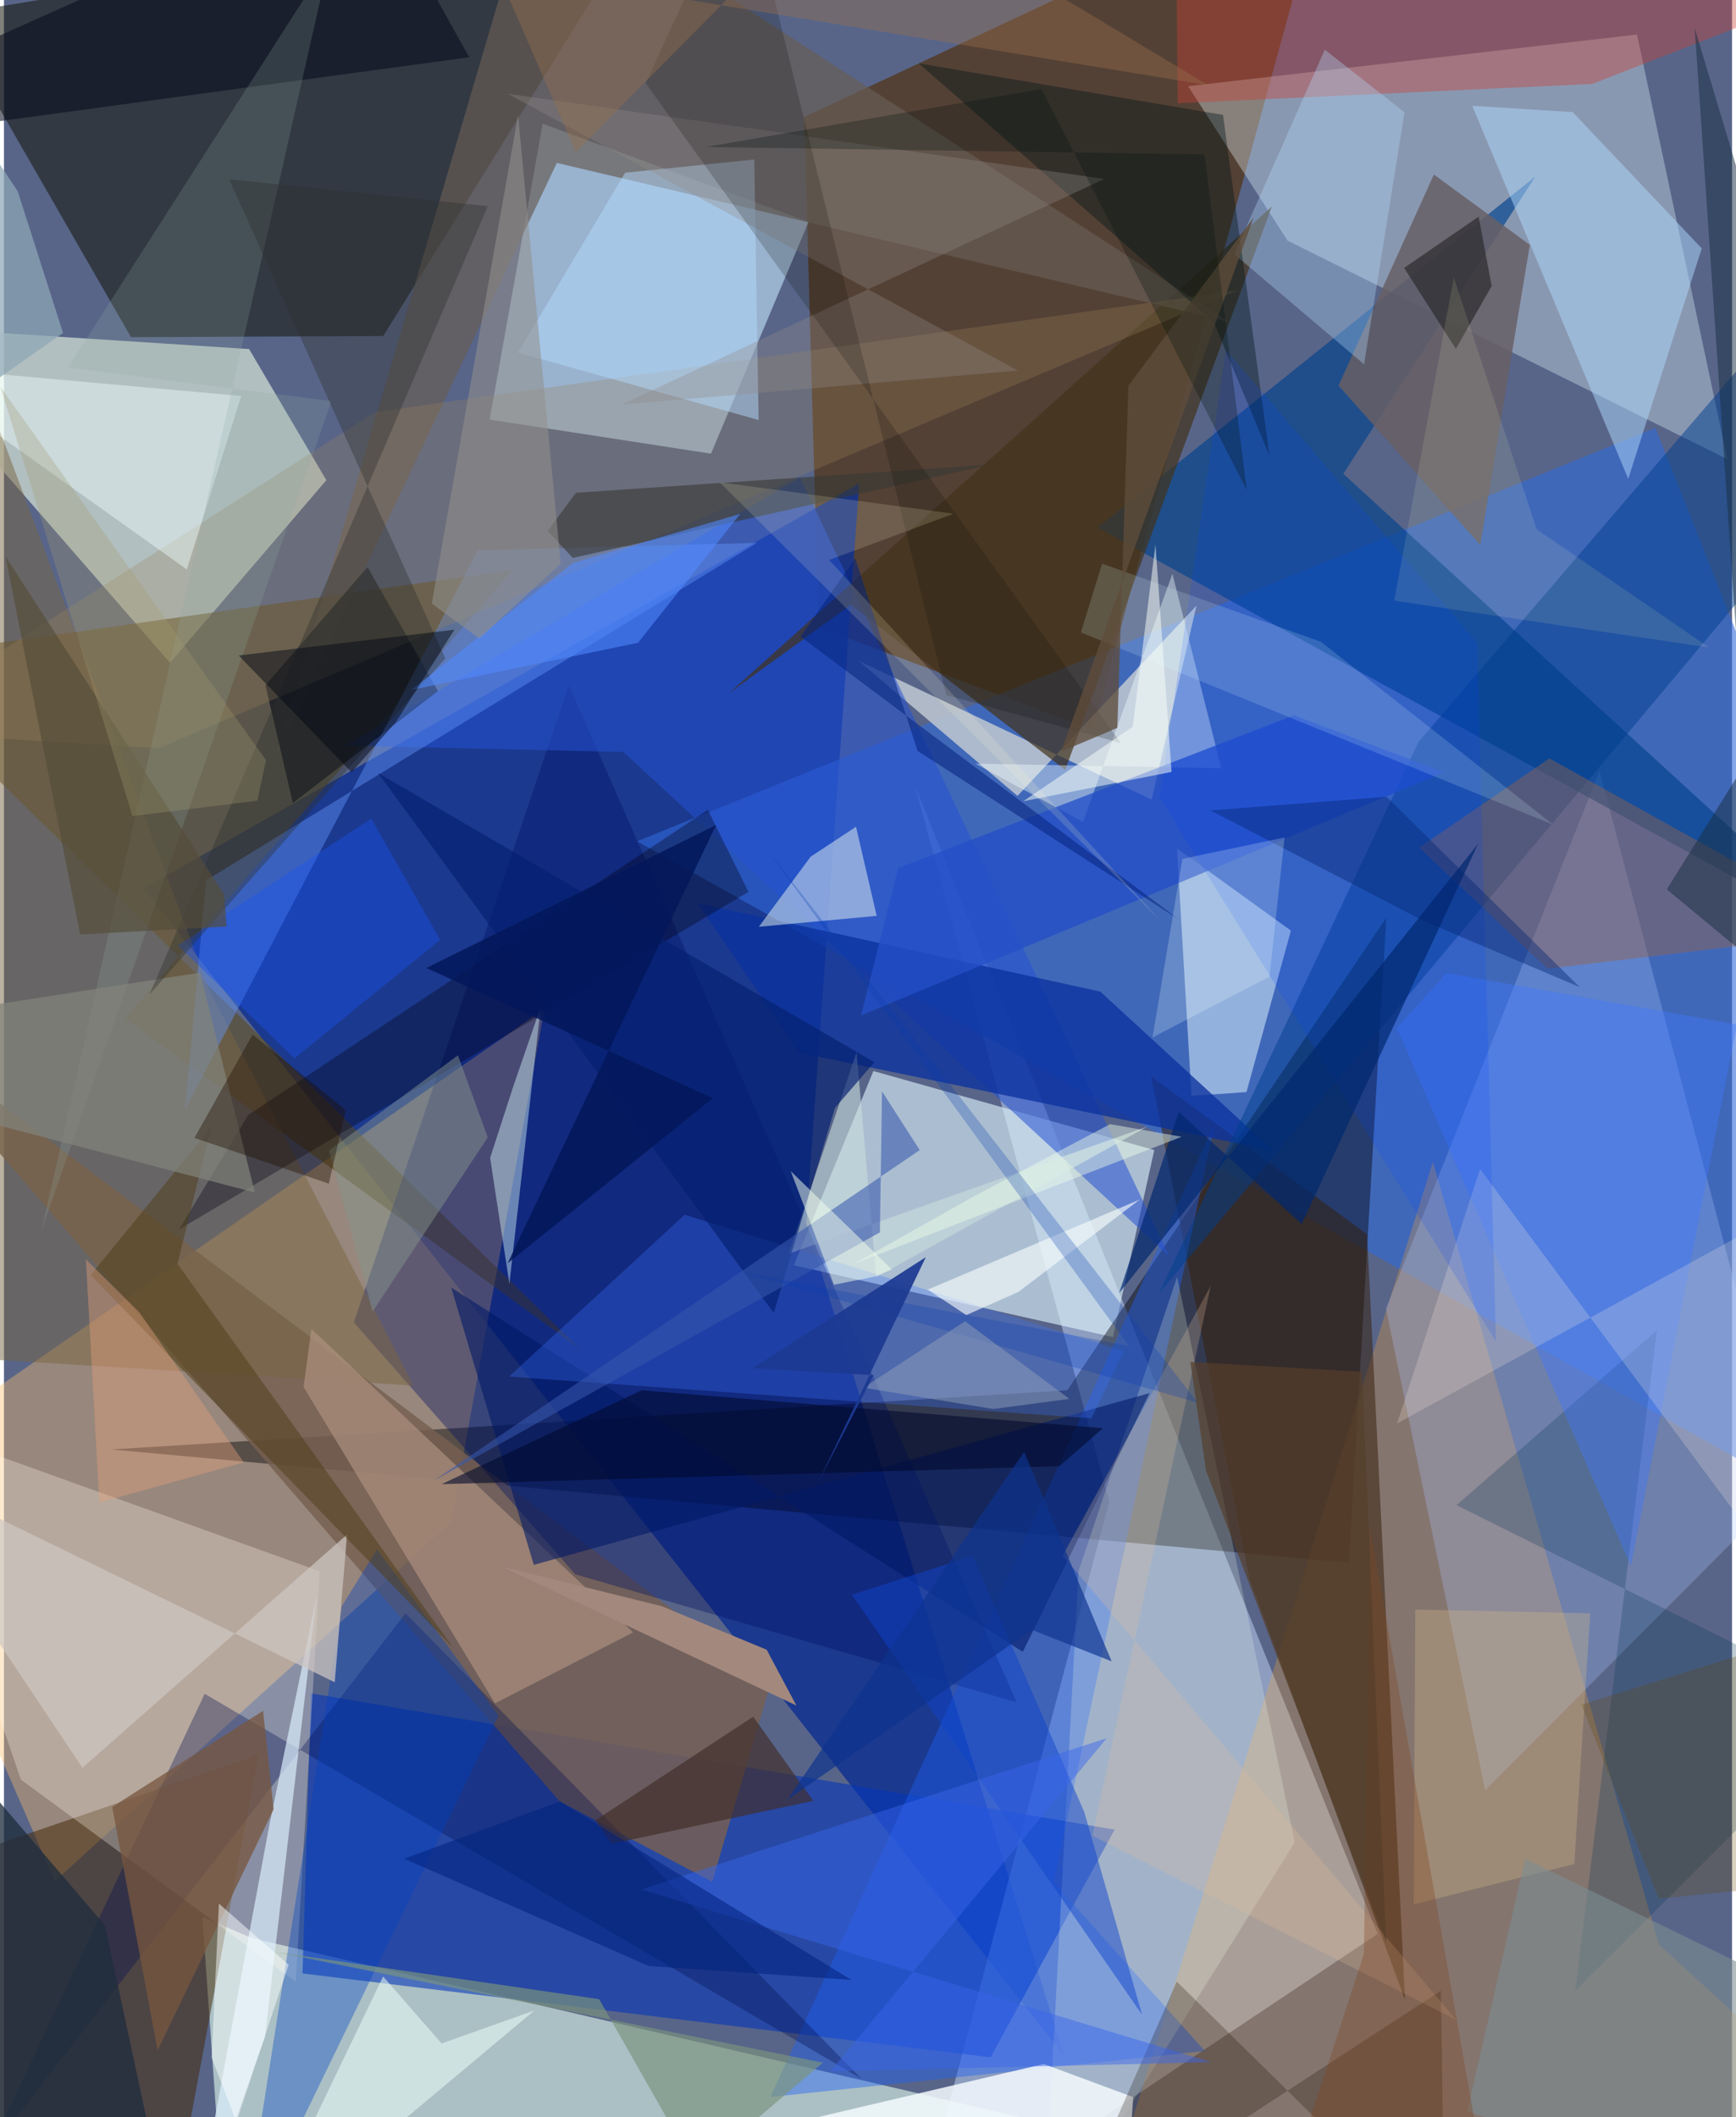 <svg xmlns="http://www.w3.org/2000/svg" width="228" height="278" viewBox="0 0 836 1024"><path fill="#586589" d="M0 0h836v1024H0z"/><path fill="#522c03" fill-opacity=".624" d="M640.32-62L387.121 56.619l6.989 246.762 132.587 49.696z"/><path fill="#12328f" fill-opacity=".859" d="M512.86 994.273L67.538 429.649l346.228-195.844-25.654 357.882z"/><path fill="#c5d9fd" fill-opacity=".478" d="M534.724 726.28l-93.97-346.152 223.803 555.224L438.955 1086z"/><path fill="#dffaec" fill-opacity=".612" d="M120.186 937.48l384.616 89.557L107.149 1086 96.004 927.174z"/><path fill="#fabd6a" fill-opacity=".392" d="M216.332 736.214l45.16-248.285L-62 711.792l86.622 197.996z"/><path fill="#e0eedc" fill-opacity=".659" d="M155.965 232.246L80.3 320.553-62 157.134l180.592 11.693z"/><path fill="#131508" fill-opacity=".541" d="M183.49 162.51l-122.025.568L-28.128 7.36l342.633-56.04z"/><path fill="#316adc" fill-opacity=".588" d="M871.326 389.87L898 738.865 306.292 406.91l492.652-199.968z"/><path fill="#c5e8fe" fill-opacity=".592" d="M234.974 202.94l107.068 16.484 47.199-112.065-128.618-47.553z"/><path fill="#dcf2fa" fill-opacity=".631" d="M420.595 518.027l-38.445 93.959 154.363 34.725 19.974-90.484z"/><path fill="#000004" fill-opacity=".424" d="M514.39 672.427L51.888 701.048l598.73 54.764 18.108-311.893z"/><path fill="#e6f6fe" fill-opacity=".349" d="M572.85 41.682l217.17-24.978 43.677 205.389-212.7-105.676z"/><path fill="#0534b8" fill-opacity=".58" d="M477.312 995.08l-332.878-40.594L148.547 819l388.758 65.924z"/><path fill="#ffa628" fill-opacity=".263" d="M800.657 940.55L898 1029.393l-368.791 48.832 162.076-516.239z"/><path fill="#776051" fill-opacity=".827" d="M268.814 871.267L-62 488.402l432.84 325.87-28.188 95.874z"/><path fill="#5a4816" fill-opacity=".537" d="M-62 319.352l308.003-43.676-187.39 216.835 219.966 159.893z"/><path fill="#c0c8d2" fill-opacity=".847" d="M576.917 292.92l-86.614 92.04-76.961-65.429 141.902 67.22z"/><path fill="#432400" fill-opacity=".502" d="M81.17 1073.917l-106.14-44.12L-62 912.173l185.153-63.491z"/><path fill="#fff9ec" fill-opacity=".294" d="M-51.02 686.812l203.798 73.166-11.604 198.444-133.039-97.72z"/><path fill="#acc7ff" fill-opacity=".278" d="M668.57 632.916l48.023 232.834 146.52-146.96-91.215-345.844z"/><path fill="#01428d" fill-opacity=".647" d="M898 457.876L647.914 229.16l92.96-143.807-211.843 169.789z"/><path fill="#361e09" fill-opacity=".514" d="M677.82 967.343l-75.408-204.296-47.375-242.35 104.378 76.265z"/><path fill="#1e61f6" fill-opacity=".42" d="M370.8 1014.24l210.164-22.233-73.148-81.627 78.13-367.532z"/><path fill="#000f62" fill-opacity=".369" d="M489.964 823.414L276.408 761.43l-107.15-121.86 103.997-308.064z"/><path fill="#e4f8ff" fill-opacity=".51" d="M574.48 530.013l26.609-1.801 21.513-78.112-55.136-39.789z"/><path fill="#2652d1" fill-opacity=".545" d="M299.628 363.696L165 360.656 385.123 230.88l178.589 376.763z"/><path fill="#0b329e" fill-opacity=".773" d="M335.539 436.773l49.284 72.404 229.27 47.39-83.68-76.939z"/><path fill="#f2ffe9" fill-opacity=".22" d="M624.454 891.095L502.617 1086l17.177-325.895 47.743-142.51z"/><path fill="#42321b" fill-opacity=".698" d="M613.391 99.842L350.719 335.278l58.992-42.747 103.68 79.857z"/><path fill="#675f65" fill-opacity=".843" d="M714.202 263.619l-68.586-77.107 46.135-102.108 46.419 34.026z"/><path fill="#796643" fill-opacity=".506" d="M-25.231 146.335l124.985 333.46 98.365 190.343L-62 654.086z"/><path fill="#675e54" fill-opacity=".678" d="M257.58-62L131.596 365.642 267.467 78.793l324.913 76.755z"/><path fill="#003e8d" fill-opacity=".502" d="M898 220.31l-29.808-75.872-183.74 214.234-125.66 266.884z"/><path fill="#9a6247" fill-opacity=".42" d="M684.66 409.957l62.967-43.153L898 450.503 746.712 468.56z"/><path fill="#f4fafd" fill-opacity=".851" d="M541.598 1086l4.708-71.697-43.283-16.026-110.526 25.997z"/><path fill="#000c4d" fill-opacity=".337" d="M414.814 1005.428L97.112 819.248l-105.04 222.799 202.21-261.76z"/><path fill="#000715" fill-opacity=".612" d="M175.89 274.269l-49.383 57.15 13.258 56.963 70.215-54.144z"/><path fill="#ca4135" fill-opacity=".392" d="M768.362 40.596L865.41 2.78 566.735-62l1.1 111.943z"/><path fill="#6397ff" fill-opacity=".424" d="M97.774 425.78L87.648 536.693l141.606-270.54 135.07-3.604z"/><path fill="#b09382" fill-opacity=".655" d="M144.942 670.817l3.778-28.074 155.635 146.803-66.816 34.302z"/><path fill="#b0d9fd" fill-opacity=".498" d="M821.347 120.155l-35.56 111.431L710.322 51.18l48.617 3.06z"/><path fill="#001966" fill-opacity=".584" d="M216.38 622.766l39.933 134.114 297.915-83.08-61.343 125.146z"/><path fill="#effcf4" fill-opacity=".478" d="M422.204 442.972l-57.014 5.28 25.06-33.9 21.948-14.476z"/><path fill="#d9fbfa" fill-opacity=".439" d="M244.516 620.917l15.2-134.067-13.248 38.39-11.273 34.772z"/><path fill="#000012" fill-opacity=".341" d="M340.52 391.688l-222.426 147.65-33.332 55.256 275.419-163.206z"/><path fill="#9b825a" fill-opacity=".278" d="M-62 353.658l136.912 8.187 522.229-221.498-417.652 58.936z"/><path fill="#3a71fb" fill-opacity=".31" d="M329.31 587.508l212.454 65.984-15.654 32.532L244.34 665.8z"/><path fill="#b5dcff" fill-opacity=".482" d="M365.079 203.13l-2.094-125.992-62.48 6.401-51.77 87.027z"/><path fill="#f3ffff" fill-opacity=".4" d="M469.981 369.372l118.946 2.219-23.657-94.08-43.26 120.028z"/><path fill="#254fc7" fill-opacity=".776" d="M432.635 419.84l191.435-73.873 72.643 27.56-282.13 117.668z"/><path fill="#ddf0ff" fill-opacity=".678" d="M126.238 985.258L90.541 1086l37.909-203.516 22.914-110.992z"/><path fill="#1d0c02" fill-opacity=".259" d="M513.553 1081.232l181.62-118.406L696.914 1086 567.38 958.426z"/><path fill="#b6deff" fill-opacity=".329" d="M657.993 176.202l-62.827-53.264 43.817-98.937 38.561 30.31z"/><path fill="#001618" fill-opacity=".4" d="M589.73 55.577l22.505 164.774-27.04-64.616L442.54 30.628z"/><path fill="#eefeff" fill-opacity=".439" d="M88.467 275.425l-131.482-93.729 4.237-3.975 153.548 13.806z"/><path fill="#a3887e" d="M318.121 776.836l-77.318-19.154 142.556 67.21-14.386-26.982z"/><path fill="#0f45cd" fill-opacity=".49" d="M410.178 771.313l58.481-18.824 54.019 124.036 27.927 97.98z"/><path fill="#0a3757" fill-opacity=".259" d="M760.214 962.82l39.356-319.287-96.85 84.435L898 825.319z"/><path fill="#0243c3" fill-opacity=".369" d="M114.976 1086l48.49-309.157 17.04-27.537 58.734 80.524z"/><path fill="#3e78ff" fill-opacity=".396" d="M697.905 470.584l-24.108 26.635 113.284 260.303 51.31-262.008z"/><path fill="#070c1c" fill-opacity=".561" d="M225.09 27.681L-19.168 60.897-62 44.02 175-62z"/><path fill="#fef4e3" fill-opacity=".216" d="M673.97 688.45l40.13-123.07L898 813.167V565.793z"/><path fill="#77563f" fill-opacity=".765" d="M52.357 873.952l73.017-46.513 5.093 47.646-56.148 116.643z"/><path fill="#cfc6c3" fill-opacity=".725" d="M37.96 855.036l128.02-112.865-5.96 71.475L-62 705.317z"/><path fill="#8eaba2" fill-opacity=".22" d="M30.96 177.784l127.488 16.184-140.31 401.224 139.42-615.159z"/><path fill="#4f3d18" fill-opacity=".51" d="M217.191 796.803L41.926 616.748l58.32-71.568-16.312 66.067z"/><path fill="#182d41" fill-opacity=".51" d="M848.966 467.086l-31.03-453.517L898 280.146l-93.555 149.99z"/><path fill="#82837b" fill-opacity=".718" d="M121.358 576.777L-62 528.753v-33.905l156.862-24.41z"/><path fill="#0048ff" fill-opacity=".165" d="M721.819 648.954l-9.122-337.991-121.53-141.832-32.132 216.52z"/><path fill="#7a947e" fill-opacity=".671" d="M396.192 997.628l-61.185 52.077-47.073-82.775-155.459-22.649z"/><path fill="#402e2a" fill-opacity=".671" d="M293.882 891.785l-7.737-11.363 76.33-50.132 29.017 40.726z"/><path fill="#00286f" fill-opacity=".69" d="M713.238 407.972l-173.755 217.47 28.85-87.668 59.482 54.252z"/><path fill="#908a88" fill-opacity=".333" d="M490.518 179.232L243.654 45.324l288.67 41.21-233.581 109.188z"/><path fill="#3a65ea" fill-opacity=".475" d="M399.879 1001.769l184.215-4.358-275.89-83.547 225.274-73.166z"/><path fill="#1952ef" fill-opacity=".416" d="M140.534 511.883l70.488-57.262-33.322-58.72-93.522 61.396z"/><path fill="#000a2d" fill-opacity=".588" d="M308.547 672.444l223.156 18.3-21.121 18.414-298.86 8.675z"/><path fill="#caddde" fill-opacity=".596" d="M421.968 617.743l-9.494-108.839-32.788 97.435 173.438-61.458z"/><path fill="#042070" fill-opacity=".671" d="M421.053 513.764L180.99 373.883 372.41 635.02l29.568-99.128z"/><path fill="#373834" fill-opacity=".592" d="M263.022 256.843l13.684-18.51 200.507-13.622-202.006 45.143z"/><path fill="#0a0900" fill-opacity=".188" d="M455.83 336.139L357.569-62l-47.12 102.224 229.891 319.2z"/><path fill="#d3ba8b" fill-opacity=".322" d="M682.019 921.082l77.644-19.53 7.73-121.248-84.622-1.818z"/><path fill="#3857ad" fill-opacity=".565" d="M423.767 596.05L207.923 716.143 443.04 556.258l-18.266-28.44z"/><path fill="#e9fbf6" fill-opacity=".549" d="M211.724 988.348l-28.295-32.42L120.94 1086l135.724-113.645z"/><path fill="#2d312e" fill-opacity=".38" d="M108.881 86.686l104.616 231.73L70.45 480.92 234.055 99.722z"/><path fill="#86968e" fill-opacity=".475" d="M157.255 556.536l21.114 77.757 55.674-84.166-14.414-39.715z"/><path fill="#1f2d3c" fill-opacity=".765" d="M-62 801.471L48.88 931.293 82.11 1086-62 1000.408z"/><path fill="#f5fcfc" fill-opacity=".631" d="M549.46 580.182l-58.6 44.612-25.282 11.268-18.68-12.31z"/><path fill="#ddfdff" fill-opacity=".165" d="M521.015 305.883l10.246-33.242 105.799 37.762 112.517 88.524z"/><path fill="#202122" fill-opacity=".592" d="M719.718 138.318l-6.321-33.524-36.043 24.777 25.037 39.172z"/><path fill="#e5a07b" fill-opacity=".408" d="M46.116 726.773L39.647 609.11l25.843 25.613 50.533 72.58z"/><path fill="#f4ffee" fill-opacity=".498" d="M429.624 613.994l-48.992-47.531 20.892 54.911 19.468-3.87z"/><path fill="#dfbe9c" fill-opacity=".255" d="M512.172 752.394l71.654-130.516-57.247 266.008 176.049 89.083z"/><path fill="#5089ff" fill-opacity=".576" d="M306.754 310.879l-109.639 22.797 78.123-61.387 80.96-23.75z"/><path fill="#93908e" fill-opacity=".561" d="M206.977 291.924L248.712 55.58l20.634 217.075-39.402 36.153z"/><path fill="#032471" fill-opacity=".416" d="M583.673 391.973l103.125 53.434 75.488 32.007-93.464-92.063z"/><path fill="#7d8d92" fill-opacity=".588" d="M898 977.95l-73.787 79.14-116.329-35.783 28.082-122.299z"/><path fill="#5f4d3b" fill-opacity=".784" d="M511.393 363.527l27.228-11.475 5.365-165.478 60.638-81.494z"/><path fill="#0c338f" fill-opacity=".671" d="M493.51 702.191l42.367 101.36-38.598-15.271-118.256 82.203z"/><path fill="#05247f" fill-opacity=".549" d="M385.383 307.93l26.456-37.96 30.117 93.207 126.601 81.637z"/><path fill="#f9fffa" fill-opacity=".506" d="M546.088 351.532l-53.028 36.024 71.794-14.2-7.789-110.037z"/><path fill="#f0ffe8" fill-opacity=".439" d="M535.113 543.709L469.32 578.57l-58.074 32.707 158.516-61.47z"/><path fill="#956e4e" fill-opacity=".408" d="M276.607 73.57L410.841-62 582.569 41.232 238.06-15.375z"/><path fill="#fff9d0" fill-opacity=".157" d="M346.245 233.252l212.962 211.79L399.22 270.817l60.209-22.357z"/><path fill="#ffffb9" fill-opacity=".11" d="M672.592 290.525l152.291 22.654-83.392-57.166-40.104-121.817z"/><path fill="#80441f" fill-opacity=".337" d="M611.907 1086h110.127l-61.168-347.602-2.94 206.575z"/><path fill="#200e00" fill-opacity=".392" d="M157.156 572.477L92.14 550.36l28.15-49.972 45.073 36.533z"/><path fill="#0b3db0" fill-opacity=".271" d="M544.18 650.969L367.913 409.265l209.682 269.2-220.448-63.182z"/><path fill="#03175a" fill-opacity=".847" d="M344.48 399.049L243.645 611.022l99.278-79.86-138.611-62.986z"/><path fill="#553e2b" fill-opacity=".694" d="M581.54 711.34l-7.593-52.618 83.075 4.756 11.665 275.943z"/><path fill="#654700" fill-opacity=".247" d="M763.115 824.518l92.516-28.926-9.468 118.176-45.64 4.57z"/><path fill="#554d39" fill-opacity=".667" d="M106.418 432.508l1.31 15.623-70.898 3.832L.707 268.977z"/><path fill="#fbffff" fill-opacity=".49" d="M103.994 920.739l33.717 29.573-25.244 75.943-12.013-31.058z"/><path fill="#eff" fill-opacity=".22" d="M619.526 405.052l-7.313 67.294-56.583 29.43 14.46-86.347z"/><path fill="#00237e" fill-opacity=".565" d="M311.906 950.872l98.068 6.752-140.936-86.341-75.414 27.698z"/><path fill="#061210" fill-opacity=".29" d="M580.795 74.706l20.47 162.442L501.94 43.042 339.55 71.093z"/><path fill="#90a0b7" fill-opacity=".502" d="M478.597 681.482l-62.766-10.307 49.108-32.137 50.485 37.544z"/><path fill="#8da8b6" fill-opacity=".729" d="M-62-10.672L6.653 92.513l21.938 68.515L-62 224.718z"/><path fill="#1c3a92" fill-opacity=".925" d="M445.963 608.048l-83.809 53.724 58.618 3.35-26.607 51.271z"/><path fill="#a09c6f" fill-opacity=".306" d="M122.57 387.29l4.181-19.626L-1.622 187.26 62.2 394.698z"/><path fill="#030916" fill-opacity=".49" d="M168.165 373.503l-54.6-56.465 104.336-12.47-28.192 44.564z"/></svg>
